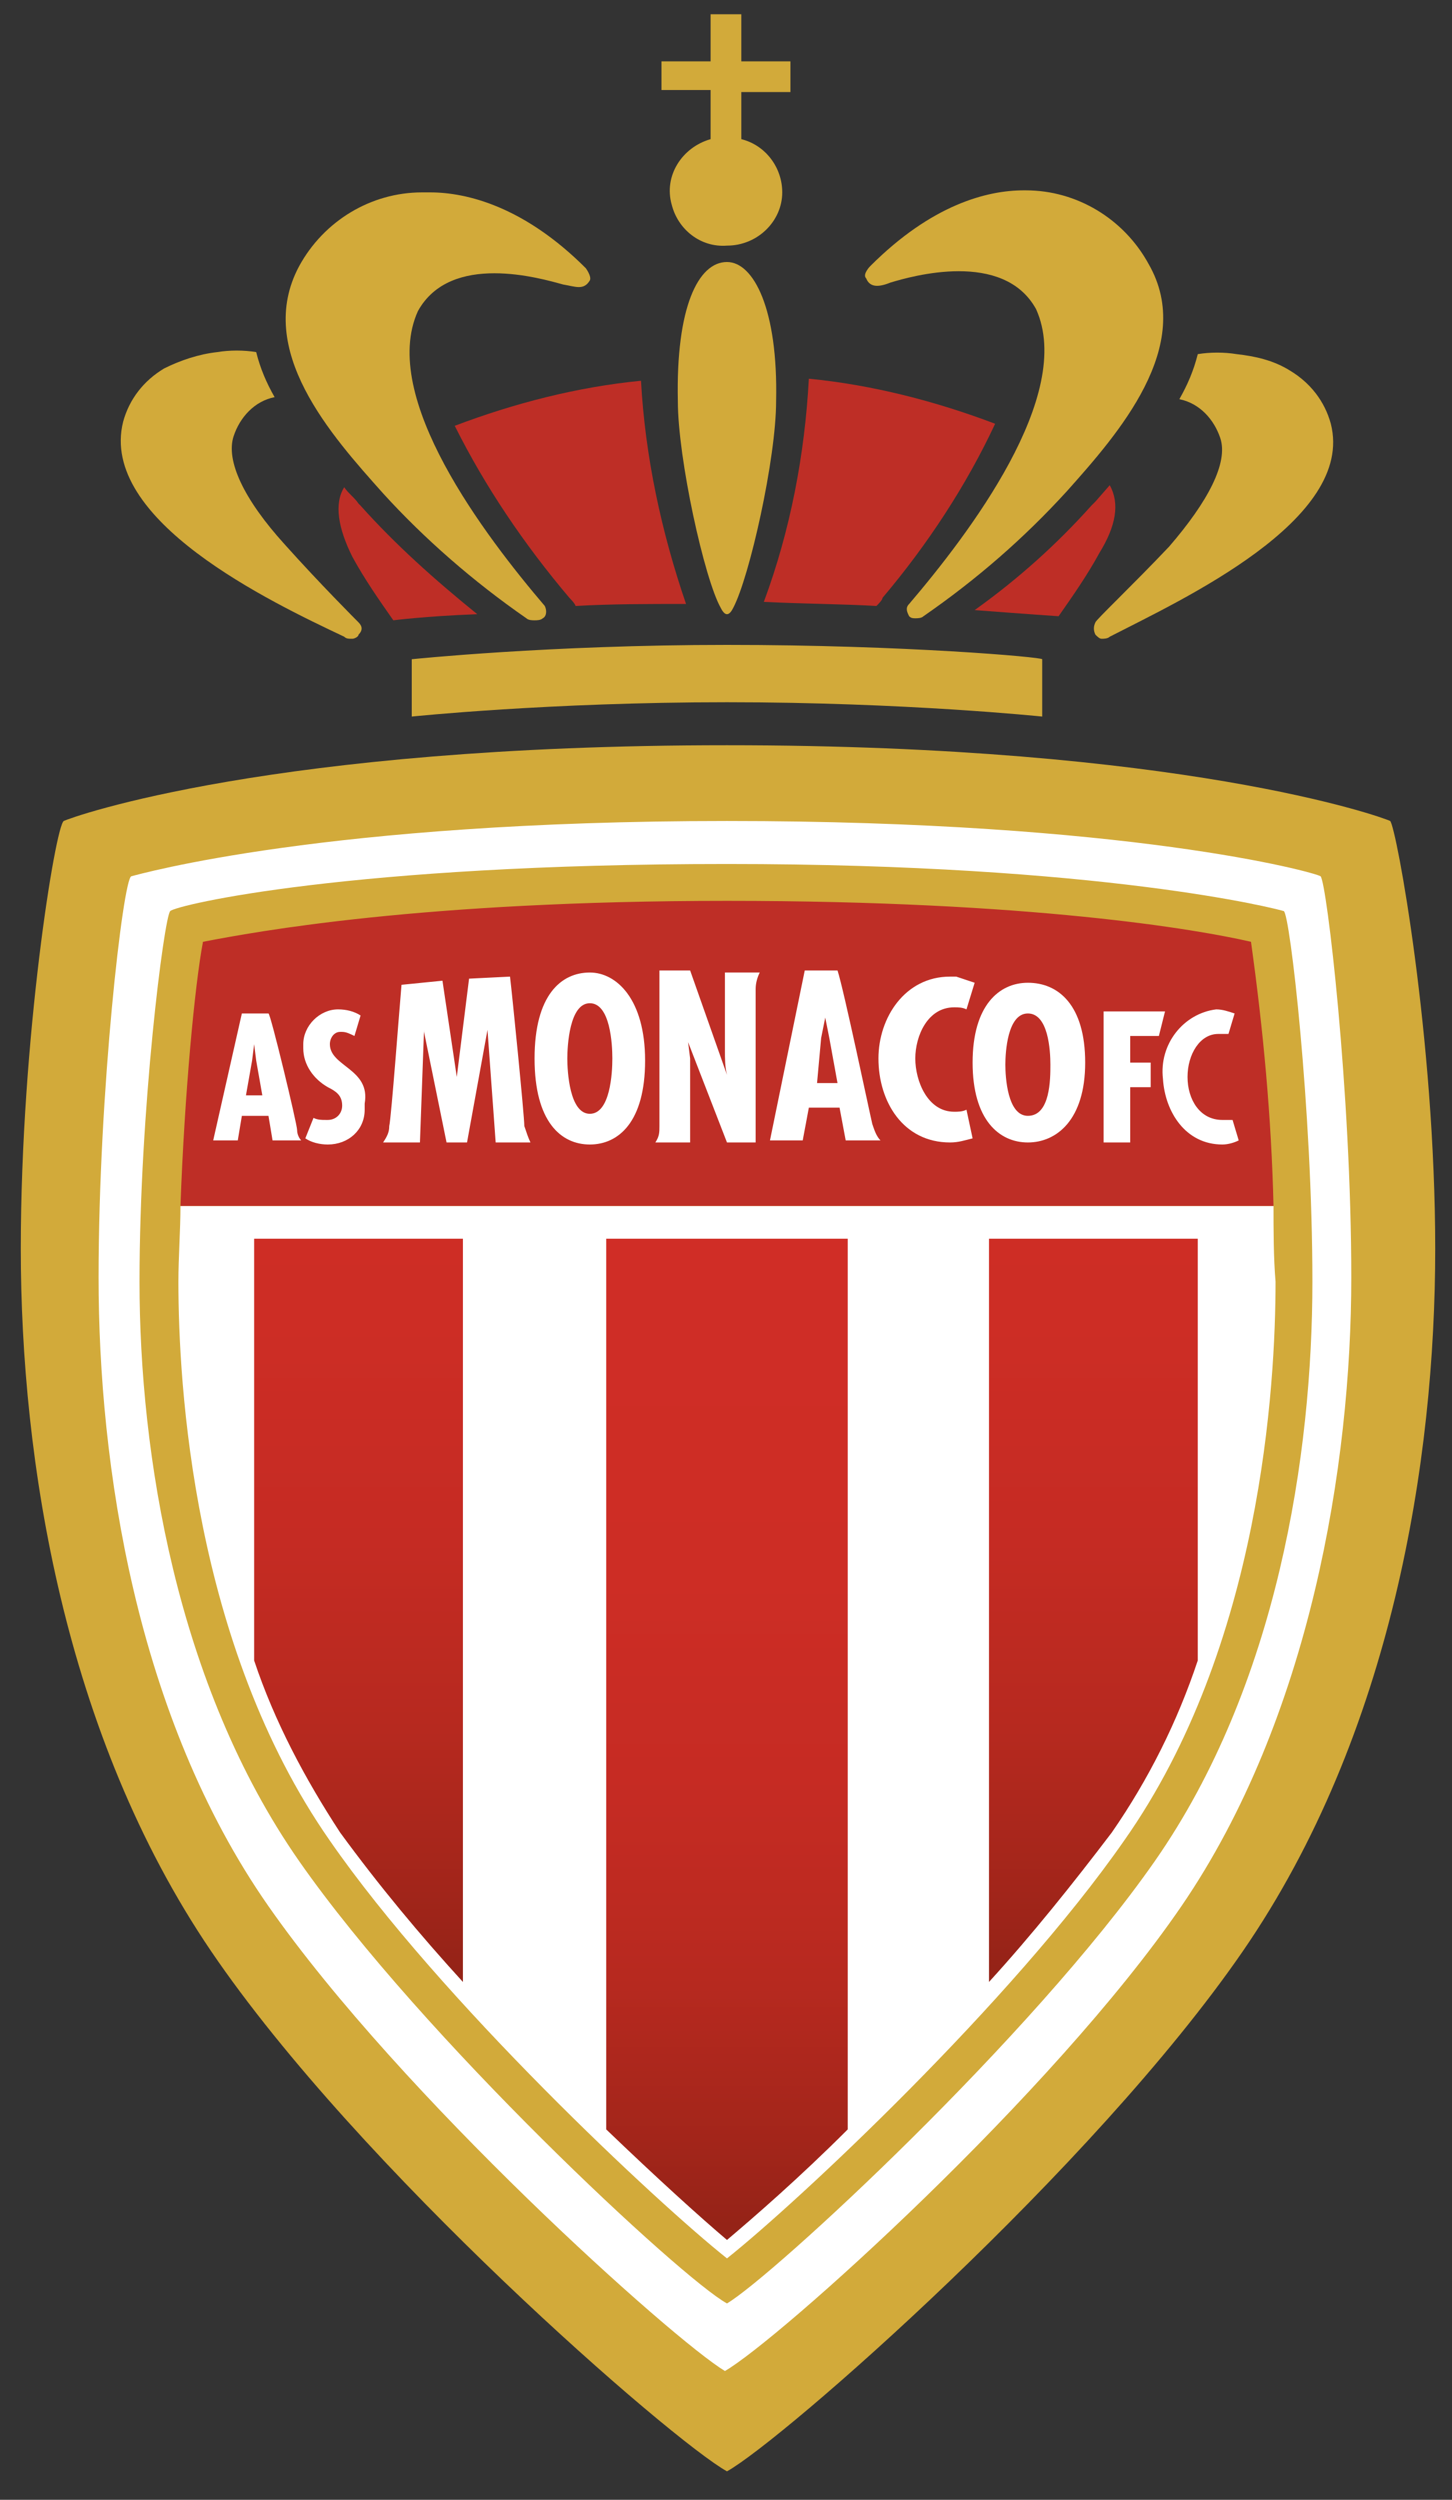<svg xmlns="http://www.w3.org/2000/svg" xmlns:xlink="http://www.w3.org/1999/xlink" width="648.924px" height="1116.849px" style="shape-rendering:geometricPrecision;text-rendering:geometricPrecision;image-rendering:optimizeQuality;fill-rule:evenodd;clip-rule:evenodd" viewBox="0 0 648.924 1116.849"><rect x="0" y="0" width="648.924" height="1116.849" fill="#333333" stroke="none"/><path fill="none" d="M0 0h648.924v1116.849H0z" style="fill:#000134;fill-opacity:0;pointer-events:none"/><g transform="matrix(9.148 0 0 9.148 9.294 6.365)"><linearGradient id="a"><stop offset="0" stop-color="#d02d26"/><stop offset=".35" stop-color="#cd2d25"/><stop offset=".57" stop-color="#c52b23"/><stop offset=".76" stop-color="#b6291f"/><stop offset=".92" stop-color="#a2251a"/><stop offset="1" stop-color="#952317"/></linearGradient><linearGradient xlink:href="#a" id="b" x1="16.525" x2="16.525" y1="75.06" y2="26.55" gradientTransform="matrix(1 0 0 -1 0 122)" gradientUnits="userSpaceOnUse"/><linearGradient xlink:href="#a" id="c" x1="34.47" x2="34.47" y1="62.52" y2="14.01" gradientTransform="matrix(1 0 0 -1 0 122)" gradientUnits="userSpaceOnUse"/><linearGradient xlink:href="#a" id="d" x1="52.455" x2="52.455" y1="75.06" y2="26.55" gradientTransform="matrix(1 0 0 -1 0 122)" gradientUnits="userSpaceOnUse"/><path fill="#d2aa3a" d="M15.8 30.4c.1.1.2.1.4.1.1 0 .3-.1.3-.2.2-.2.2-.4 0-.6-.1-.1-1.9-1.9-3.6-3.8-2-2.2-2.9-4.1-2.5-5.3.3-.9 1-1.7 2-1.9-.4-.7-.7-1.4-.9-2.2-.6-.1-1.3-.1-1.9 0-.9.1-1.8.4-2.6.8-1 .6-1.7 1.5-2 2.6-1.2 4.8 7.2 8.8 10.8 10.5zm8.9-.9c.1.1.3.1.4.1s.3 0 .4-.1c.2-.1.2-.4.1-.6-2.9-3.4-8.1-10.2-6.2-14.4 1.6-2.9 6-1.6 7.1-1.3.6.1 1 .3 1.3-.2.1-.2-.2-.6-.2-.6-3-3-5.8-3.7-7.6-3.7h-.4c-2.5 0-4.8 1.4-6 3.6-2.2 4.1 1.6 8.3 4.1 11.1 2 2.2 4.4 4.3 7 6.1z"/><path fill="#be2e26" d="m16.6 24-.1-.1c-.2-.3-.5-.5-.7-.8-.5.8-.3 2 .4 3.4.6 1.1 1.3 2.1 2 3.1 0 0 1.5-.2 4.1-.3-2.1-1.7-4-3.4-5.7-5.3zm10.2 4.5s.3.3.3.4c1.7-.1 3.5-.1 5.4-.1-1.2-3.5-2-7.2-2.2-10.9-3.1.3-6.2 1.1-9.1 2.2 1.5 3 3.4 5.8 5.6 8.4z"/><path fill="#d2aa3a" d="M33.7 6.1c-1.4.4-2.3 1.8-1.9 3.2.3 1.2 1.4 2.1 2.7 2 1.5 0 2.7-1.2 2.7-2.6 0-1.2-.8-2.3-2-2.6V3.8h2.4V2.3h-2.4V0h-1.5v2.3h-2.4v1.4h2.4zm33.2 33.3c-.4-.2-10.2-3.7-32.4-3.7s-32 3.5-32.4 3.7S0 50 0 60.3 2.1 84 9.3 94.6s22.5 23.9 25.2 25.4c2.7-1.5 17.9-14.8 25.2-25.4s9.4-24 9.4-34.3-1.9-20.6-2.2-20.9zm-14.4-9.7c-.1.2-.1.4 0 .6.1.1.2.2.3.2s.3 0 .4-.1c3.5-1.8 12-5.7 10.8-10.4-.3-1.1-1-2-2-2.6-.8-.5-1.7-.7-2.6-.8-.6-.1-1.3-.1-1.9 0-.2.8-.5 1.5-.9 2.2 1 .2 1.7 1 2 1.9.4 1.2-.6 3.1-2.5 5.3-1.8 1.9-3.6 3.6-3.6 3.7zm-10-16.6c1-.3 5.5-1.6 7.1 1.3 1.9 4.2-3.3 11-6.2 14.4-.2.2-.1.4 0 .6.1.1.2.1.3.1s.3 0 .4-.1c2.6-1.8 4.9-3.8 7-6.1 2.5-2.8 6.3-7.1 4-11.1-1.2-2.2-3.5-3.6-6-3.6H49c-1.8 0-4.5.7-7.5 3.7 0 0-.4.4-.2.6.2.5.7.4 1.2.2z"/><path fill="#be2e26" d="m53.2 23-.7.8-.2.2c-1.7 1.9-3.6 3.6-5.7 5.1 2.6.2 4.1.3 4.1.3.7-1 1.4-2 2-3.1.8-1.3 1-2.4.5-3.3zm-11.4 5.9c.1-.1.3-.3.3-.4 2.2-2.6 4.1-5.5 5.5-8.5-2.9-1.1-6-1.9-9.1-2.2-.2 3.7-.9 7.4-2.2 10.9 2.1.1 3.8.1 5.5.2z"/><path fill="#d2aa3a" d="M34.5 12.1c-1.4 0-2.5 2.2-2.4 6.8 0 2.8 1.3 8.7 2.1 10.1.1.2.2.3.3.3s.2-.1.3-.3c.8-1.5 2.1-7.3 2.1-10.1.1-4.5-1.1-6.8-2.4-6.8zm0 18.7c-8.7 0-15.4.7-15.4.7v2.8s6.7-.7 15.4-.7 15.4.7 15.4.7v-2.8c0-.1-6.7-.7-15.4-.7z"/><path fill="#fff" d="M63.5 42.1c-.3-.2-9.4-2.7-29-2.7S5.8 42 5.4 42.1 3.8 52.6 3.8 61.7s1.8 21.4 8.3 30.7 19.8 21.2 22.3 22.7c2.6-1.5 16-13.5 22.3-22.7S65 70.8 65 61.7s-1.2-19.3-1.5-19.6z"/><path fill="#d2aa3a" d="M55.4 90.2c-6 8.6-18.7 20.3-20.9 21.6-2.2-1.2-14.9-13-20.9-21.6S5.8 70.3 5.8 61.9 7 44.1 7.3 43.8s8.8-2.3 27.2-2.3 26.9 2.2 27.2 2.3 1.4 9.7 1.4 18.1-1.7 19.7-7.7 28.3z"/><path fill="#fff" d="M61.2 58.2H7.8c0 1.2-.1 2.5-.1 3.7 0 5 .7 17.7 7.4 27.3 5.4 7.8 16 17.7 19.4 20.4 3.4-2.7 13.9-12.5 19.4-20.4 6.7-9.5 7.4-22.3 7.4-27.3-.1-1.2-.1-2.5-.1-3.7z"/><path fill="url(#b)" d="M11.4 80.4c1 3 2.5 5.8 4.2 8.4 1.9 2.6 3.9 5 6 7.3V59.8H11.4z"/><path fill="url(#c)" d="M28.6 59.8v43.5c2.5 2.4 4.6 4.3 5.9 5.4 1.3-1.1 3.5-3 5.9-5.4V59.8z"/><path fill="#be2e26" d="M61.2 58.2c-.1-4.3-.5-8.6-1.1-12.9-2.6-.6-10.7-2-25.6-2s-23 1.5-25.6 2c-.4 2.1-.9 7.4-1.1 12.9z"/><path fill="url(#d)" d="M47.3 96.1c2.1-2.3 4.1-4.8 6-7.3 1.8-2.6 3.2-5.4 4.2-8.4V59.8H47.3z"/><g fill="#fff"><path d="M15.1 50.3c0-.3.2-.6.5-.6h.1c.2 0 .4.1.6.2l.3-1c-.3-.2-.7-.3-1.1-.3-.9 0-1.7.8-1.7 1.7v.2c0 .8.5 1.5 1.2 1.9.4.2.7.4.7.9 0 .4-.3.7-.7.7h-.1c-.2 0-.4 0-.6-.1l-.4 1c.3.2.7.3 1.1.3 1 0 1.8-.7 1.8-1.7v-.3c.3-1.7-1.7-1.8-1.7-2.9m2.6 4.8h1.8l.2-5.5v.1l1.1 5.4h1l1-5.5.4 5.5h1.7c-.1-.2-.2-.5-.3-.8 0-.5-.6-6.5-.7-7.3l-2 .1-.6 4.8-.7-4.7-2 .2c-.1 1.1-.5 6.5-.6 6.9 0 .3-.1.5-.3.8m13.3 0h1.7V51l-.1-.8 1.9 4.9h1.4v-7.5c0-.3.1-.6.2-.8h-1.7v3.8c0 .4 0 .8.1 1.2l-1.8-5.1h-1.5v7.6c0 .3 0 .5-.2.8M41.9 51c0 2.1 1.2 4.1 3.5 4.1.4 0 .7-.1 1.1-.2l-.3-1.4c-.2.1-.4.1-.6.1-1.3 0-1.9-1.5-1.9-2.6s.6-2.5 1.9-2.5c.2 0 .4 0 .6.1l.4-1.3-.9-.3h-.3c-2.2 0-3.5 2-3.5 4m13.7-1.1.3-1.2h-3v6.4h1.3v-2.7h1v-1.2h-1v-1.3zm3.1 4.1c-1.1 0-1.7-1-1.7-2.1s.6-2.1 1.5-2.1h.5l.3-1c-.3-.1-.6-.2-.9-.2-1.6.2-2.8 1.7-2.6 3.4.1 1.6 1.1 3.2 2.9 3.2.3 0 .6-.1.8-.2l-.3-1h-.5m-30.9-.3c-1 0-1.1-2.1-1.1-2.7s.1-2.7 1.1-2.7 1.1 2 1.1 2.7-.1 2.7-1.1 2.7m0-6.9c-1.4 0-2.7 1.1-2.7 4.2s1.3 4.2 2.7 4.2 2.7-1.1 2.7-4.1-1.4-4.3-2.7-4.3M39.1 50l.2-1 .2 1 .4 2.2h-1zm-.9 5 .3-1.6H40l.3 1.6H42c-.2-.2-.3-.5-.4-.8-.1-.4-1.4-6.6-1.7-7.5h-1.6L36.6 55z"/><path d="M49.2 53.8c-1 0-1.1-1.9-1.1-2.5s.1-2.5 1.1-2.5 1.1 1.8 1.1 2.5 0 2.5-1.1 2.5m0-6.5c-1.4 0-2.7 1.1-2.7 3.9s1.3 3.9 2.7 3.9S52 54 52 51.2s-1.3-3.9-2.8-3.9M11 52.8l.3-1.7.1-.8.1.8.3 1.7zm1.1-4h-1.3L9.4 55h1.2l.2-1.2h1.3l.2 1.2h1.4c-.1-.1-.2-.3-.2-.5 0-.3-1.3-5.7-1.4-5.7"/></g></g></svg>